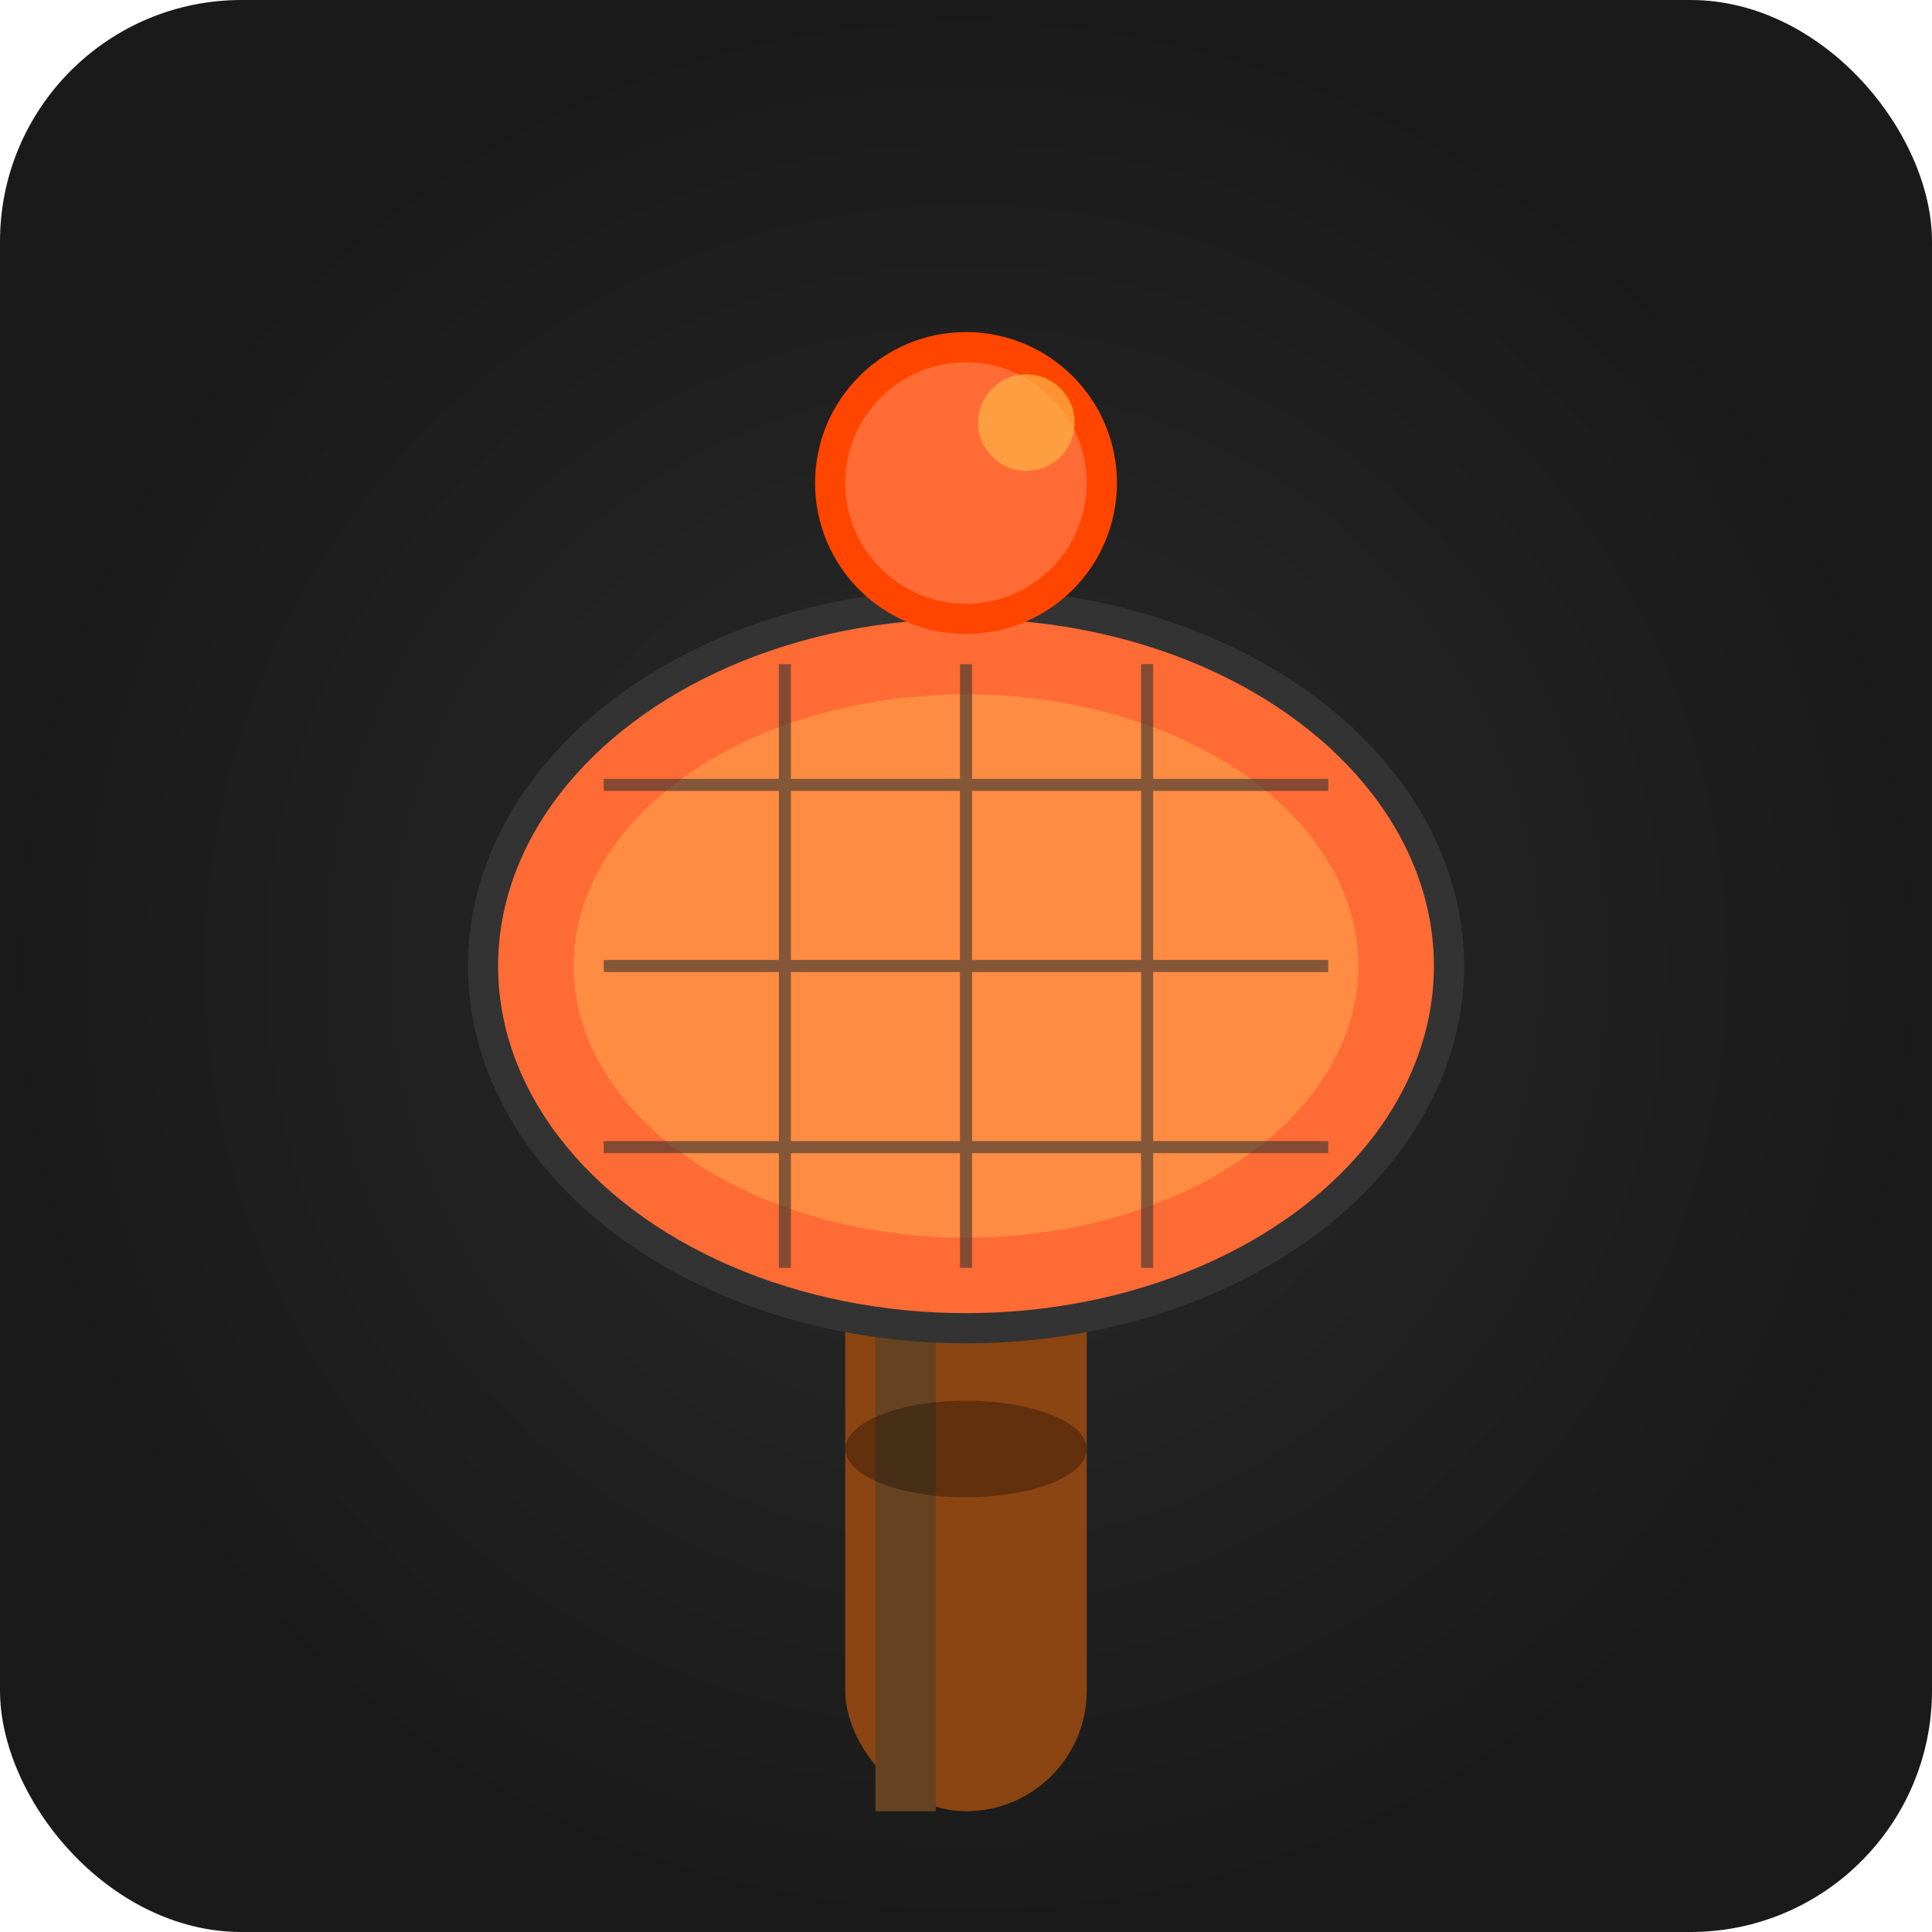 <svg xmlns="http://www.w3.org/2000/svg" viewBox="0 0 32 32" width="32" height="32">
  <defs>
    <radialGradient id="bg" cx="50%" cy="50%" r="50%">
      <stop offset="0%" style="stop-color:#2a2a2a"/>
      <stop offset="100%" style="stop-color:#1a1a1a"/>
    </radialGradient>
  </defs>
  
  <!-- Background with gradient -->
  <rect width="32" height="32" fill="url(#bg)" rx="4"/>
  
  <!-- Racket Handle -->
  <rect fill="#8B4513" x="14" y="20" width="4" height="10" rx="2"/>
  <rect fill="#654321" x="14.5" y="20" width="1" height="10"/>
  
  <!-- Racket Paddle -->
  <ellipse fill="#FF6B35" stroke="#333" stroke-width="0.5" cx="16" cy="16" rx="8" ry="6"/>
  <ellipse fill="#FF8C42" cx="16" cy="16" rx="6.5" ry="4.5"/>
  
  <!-- Paddle Grid Pattern -->
  <g stroke="#333" stroke-width="0.2" opacity="0.6">
    <line x1="10" y1="13" x2="22" y2="13"/>
    <line x1="10" y1="16" x2="22" y2="16"/>
    <line x1="10" y1="19" x2="22" y2="19"/>
    <line x1="13" y1="11" x2="13" y2="21"/>
    <line x1="16" y1="11" x2="16" y2="21"/>
    <line x1="19" y1="11" x2="19" y2="21"/>
  </g>
  
  <!-- Ball with shadow -->
  <ellipse cx="16" cy="24" rx="2" ry="0.8" fill="#000" opacity="0.3"/>
  <circle fill="#FF4500" cx="16" cy="8" r="2.5"/>
  <circle fill="#FF6B35" cx="16" cy="8" r="2"/>
  <circle fill="#FFB347" opacity="0.7" cx="17" cy="7" r="0.8"/>
</svg>
